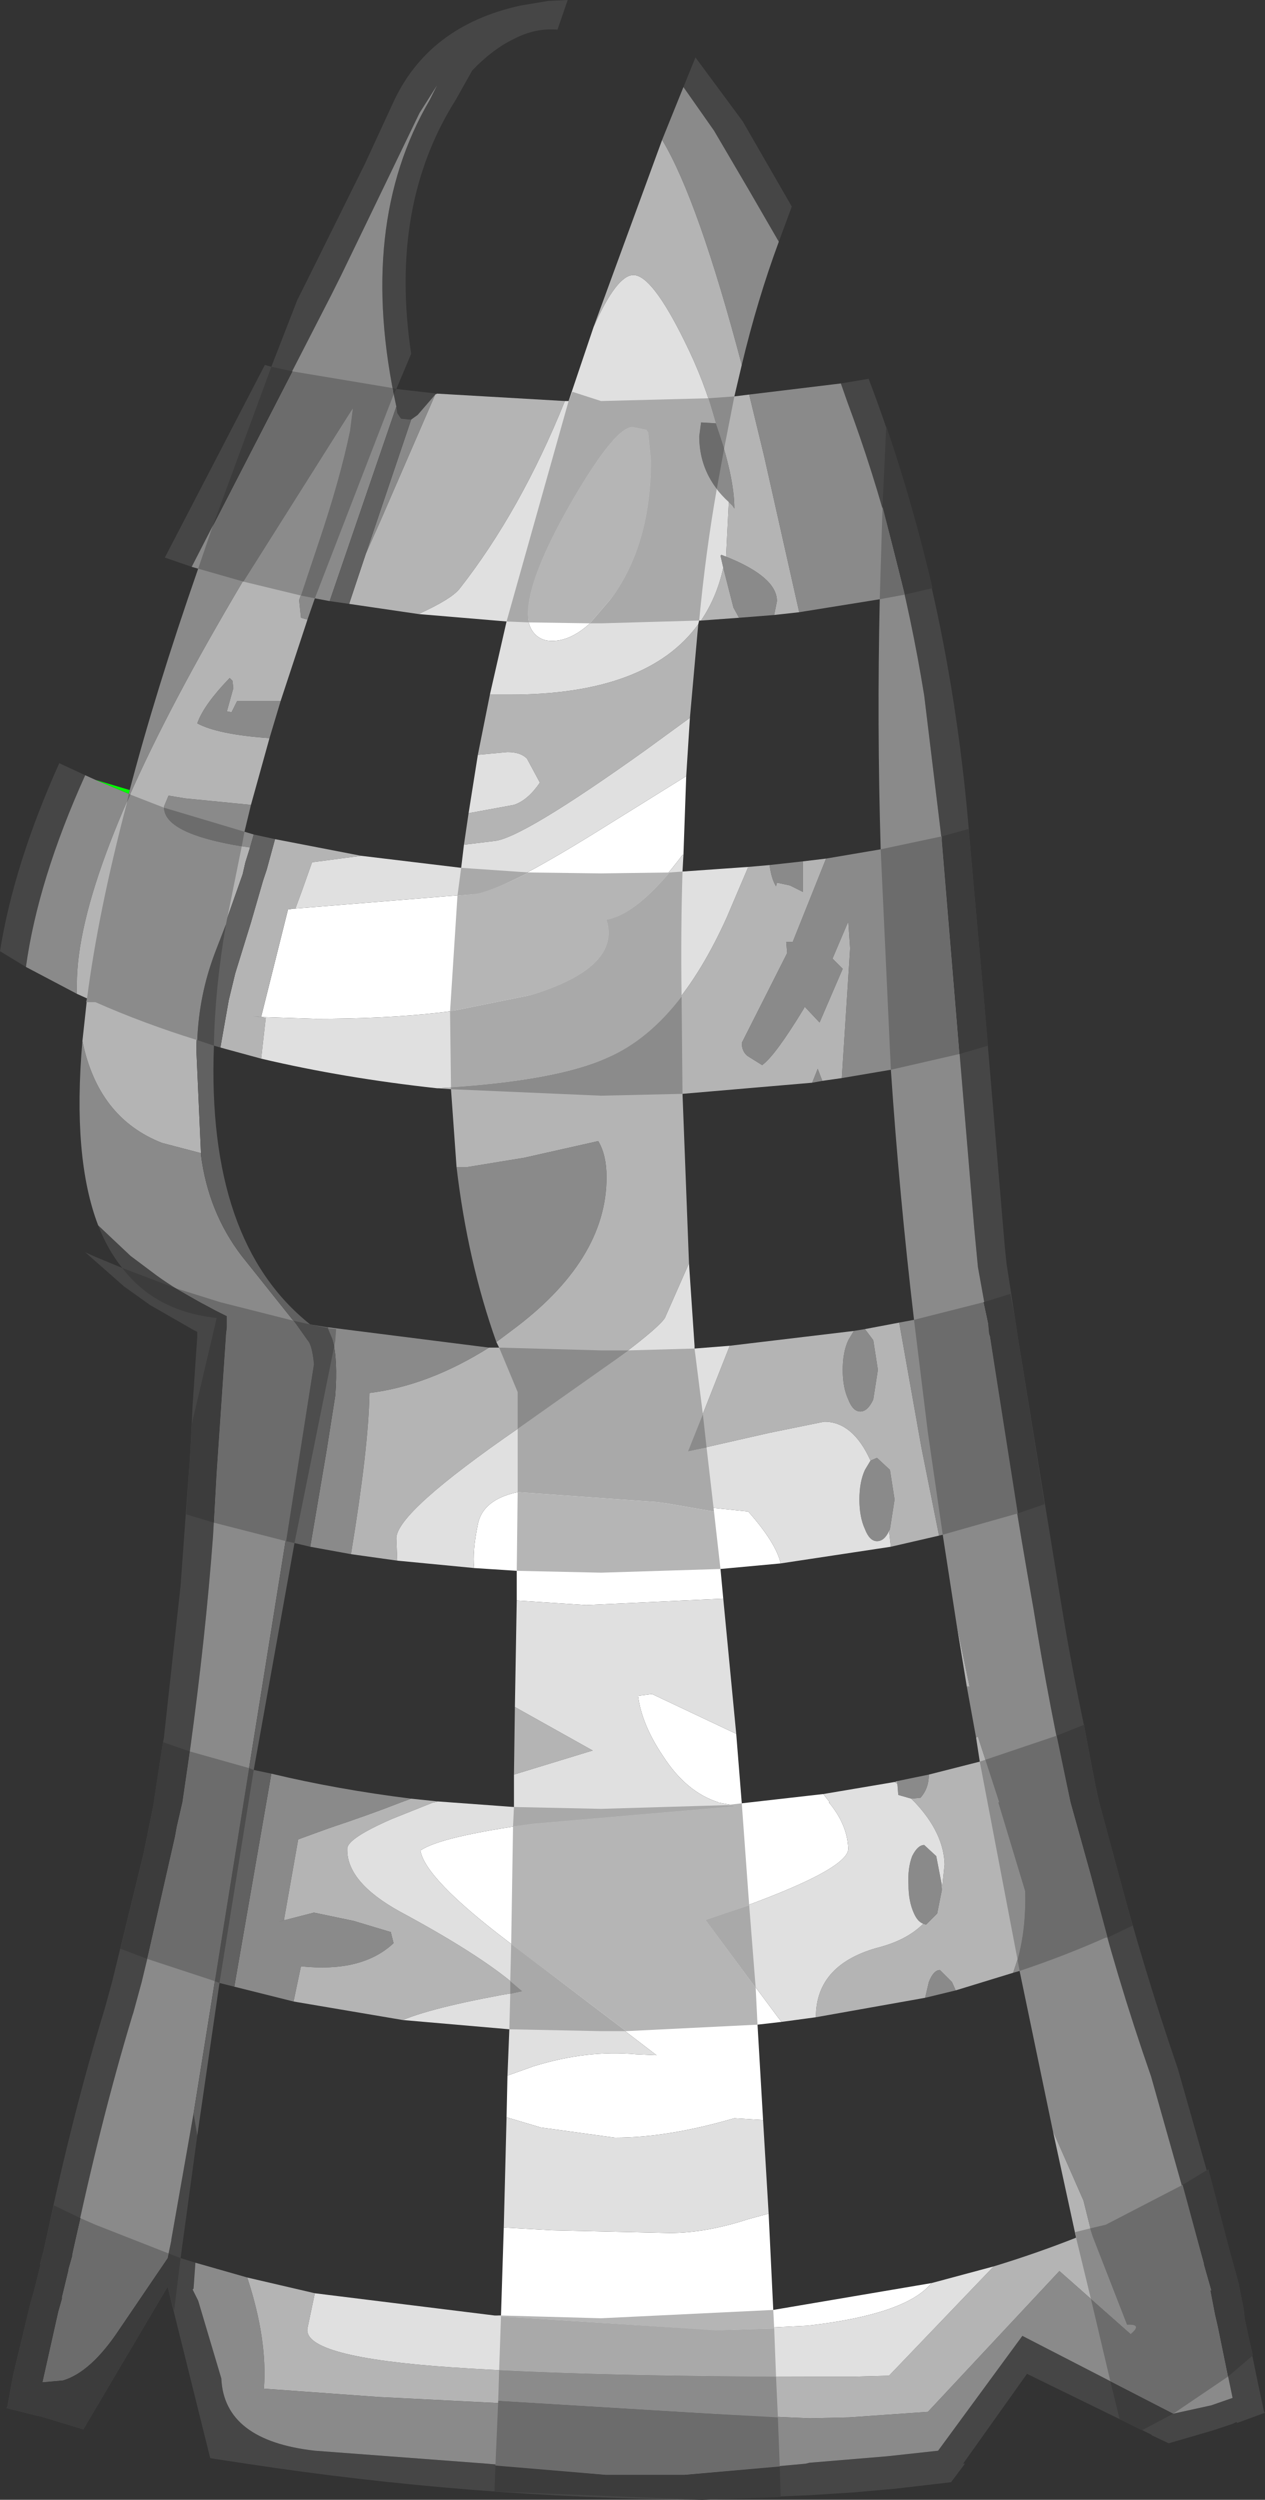 <?xml version="1.0" encoding="UTF-8" standalone="no"?>
<svg xmlns:ffdec="https://www.free-decompiler.com/flash" xmlns:xlink="http://www.w3.org/1999/xlink" ffdec:objectType="shape" height="134.95px" width="68.3px" xmlns="http://www.w3.org/2000/svg">
  <rect width="100%" height="100%" fill="#333333" stroke="none"/>
  <g transform="matrix(1.0, 0.0, 0.0, 1.0, 29.95, 136.1)">
    <path d="M4.2 -113.05 L4.95 -112.9 5.05 -112.75 5.2 -111.25 Q5.2 -106.75 3.1 -103.85 1.45 -101.5 -0.15 -101.5 -0.7 -101.5 -1.05 -101.85 -1.45 -102.25 -1.45 -102.95 -1.45 -104.9 0.9 -109.0 3.25 -113.05 4.2 -113.05 M-14.0 -87.05 L-4.2 -87.85 Q-2.65 -88.1 3.0 -91.65 L7.1 -94.2 6.95 -89.95 6.9 -89.95 Q4.5 -86.75 2.8 -86.45 3.6 -83.9 -1.2 -82.4 -5.6 -81.1 -12.9 -81.1 L-15.85 -81.2 -14.4 -87.0 -15.0 -86.9 -14.1 -87.05 -14.0 -87.05 M12.2 -51.7 L8.95 -51.4 9.1 -49.8 1.7 -49.45 -2.05 -49.7 -2.05 -51.3 -4.35 -51.45 Q-4.45 -52.35 -4.15 -53.8 -3.55 -56.9 5.7 -55.0 L10.45 -54.5 Q11.95 -52.8 12.2 -51.7 M9.8 -42.5 L10.1 -38.75 14.5 -39.25 14.85 -38.8 14.8 -38.8 Q15.8 -37.6 15.85 -36.3 15.85 -35.05 8.15 -32.45 L12.05 -27.2 12.25 -26.95 10.95 -26.8 11.25 -21.65 9.7 -21.75 Q6.1 -20.7 3.25 -20.7 L-0.75 -21.25 -2.6 -21.8 -2.55 -24.05 -1.15 -24.55 Q1.75 -25.45 4.4 -25.2 L5.5 -25.15 -2.6 -31.35 Q-7.0 -34.7 -7.25 -36.2 -6.2 -36.95 -1.15 -37.65 L9.85 -38.6 8.8 -38.8 8.85 -38.8 Q7.1 -39.35 5.85 -41.3 4.7 -43.0 4.5 -44.55 L5.25 -44.65 9.8 -42.5 M11.55 -16.6 L11.8 -11.4 20.35 -12.85 20.3 -12.8 Q18.9 -11.15 13.65 -10.55 L8.7 -10.3 -3.25 -11.1 -2.9 -11.1 -2.75 -15.85 -0.15 -15.7 6.2 -15.55 Q8.15 -15.55 10.45 -16.3 L11.55 -16.6" fill="#ffffff" fill-rule="evenodd" stroke="none"/>
    <path d="M6.95 -131.4 L7.6 -133.0 10.15 -129.55 12.8 -124.95 12.1 -123.05 10.45 -125.9 8.6 -129.05 6.95 -131.4 M15.45 -115.4 L16.95 -115.65 Q21.35 -104.1 22.4 -90.8 L22.7 -87.4 23.2 -81.85 24.3 -68.8 24.4 -67.85 24.85 -64.95 24.95 -64.3 25.0 -63.95 27.35 -49.5 Q27.9 -46.15 28.6 -42.85 L29.2 -39.7 29.4 -38.8 30.4 -35.1 Q31.8 -29.8 33.65 -24.4 L36.55 -14.2 36.95 -12.75 36.95 -12.7 37.2 -11.45 37.25 -10.95 38.0 -7.3 38.3 -5.9 38.35 -5.85 36.85 -5.3 36.8 -5.35 36.6 -5.25 35.55 -4.9 33.15 -4.2 32.2 -4.65 32.25 -4.65 25.5 -7.95 22.05 -3.1 22.15 -3.1 21.4 -2.1 18.4 -1.75 16.15 -1.55 13.8 -1.4 7.95 -1.15 Q-4.55 -1.25 -16.65 -3.1 L-18.3 -3.35 -18.6 -3.4 -20.9 -12.65 -25.45 -4.95 -27.75 -5.65 -28.0 -5.7 -29.6 -6.1 -29.55 -6.2 -29.25 -7.85 -28.3 -11.8 -28.15 -12.3 -27.75 -13.9 -27.8 -13.85 -27.6 -14.6 -27.4 -15.5 Q-26.0 -22.1 -24.3 -27.65 L-23.9 -29.1 -22.2 -36.05 -21.65 -38.75 -21.65 -38.8 -21.2 -41.75 -21.1 -42.3 -20.2 -50.5 -19.75 -56.7 -19.7 -57.3 -19.55 -60.25 -19.3 -63.95 -19.3 -64.2 -19.5 -64.3 -21.85 -65.65 -23.25 -66.65 -25.35 -68.5 -24.8 -68.25 -23.35 -67.65 Q-24.15 -68.65 -24.65 -69.95 L-22.9 -68.3 -21.5 -67.25 Q-20.4 -66.45 -19.05 -65.75 L-18.95 -65.7 -18.3 -65.35 -17.7 -65.05 -17.7 -64.65 -17.7 -64.55 -17.7 -64.45 -17.75 -64.0 -17.75 -63.95 -18.25 -56.6 -18.45 -53.15 Q-18.85 -47.75 -19.7 -41.55 L-19.8 -40.85 -20.1 -38.8 -20.4 -37.5 -20.5 -36.95 -22.0 -30.35 -22.3 -29.1 -22.75 -27.45 -22.8 -27.3 Q-24.55 -21.5 -26.0 -14.6 L-26.05 -14.35 -26.05 -14.3 -26.25 -13.6 -26.25 -13.55 -26.6 -12.1 -26.6 -12.0 -26.8 -11.3 -27.65 -7.5 -26.55 -7.6 Q-25.05 -8.05 -23.55 -10.3 L-20.9 -14.2 -20.7 -15.15 -20.7 -15.2 -19.5 -22.0 -19.3 -20.8 -20.2 -14.2 -19.4 -13.95 -19.5 -12.55 -19.55 -12.5 -19.25 -11.9 -18.0 -7.7 Q-17.85 -4.35 -12.95 -3.8 L-3.65 -3.1 2.75 -2.5 7.0 -2.5 13.55 -3.1 13.75 -3.15 17.95 -3.5 20.7 -3.8 25.25 -10.0 33.4 -5.8 35.45 -6.25 36.6 -6.65 35.8 -10.5 35.65 -11.15 35.4 -12.45 35.45 -12.45 35.05 -13.85 35.05 -13.9 32.2 -24.0 Q30.3 -29.45 28.95 -34.85 L27.85 -38.8 Q26.7 -43.95 25.85 -49.25 24.55 -56.6 23.5 -63.95 L23.45 -64.1 23.4 -64.65 22.85 -67.7 22.65 -69.8 20.9 -90.7 19.95 -98.55 Q18.6 -106.9 15.8 -114.4 L15.45 -115.4 M-28.55 -83.9 L-29.95 -84.75 Q-29.2 -89.45 -26.75 -94.9 L-25.35 -94.25 Q-27.9 -88.6 -28.55 -83.9 M-19.6 -105.5 L-21.05 -106.0 -15.65 -116.4 -15.3 -116.3 -13.9 -119.9 -13.25 -121.2 -10.25 -127.25 -8.75 -130.5 Q-6.85 -134.7 -1.85 -135.8 L-0.35 -136.05 0.7 -136.1 0.15 -134.5 Q-1.05 -134.6 -2.2 -134.0 -3.35 -133.45 -4.45 -132.3 L-5.35 -130.7 Q-8.95 -125.0 -7.75 -117.0 L-8.55 -115.1 -6.35 -114.85 -6.45 -114.8 -7.4 -113.7 -7.75 -113.45 -7.85 -113.45 -8.3 -113.5 -8.5 -113.8 -8.55 -114.15 Q-10.7 -123.95 -6.75 -130.7 L-6.35 -131.5 -7.3 -130.0 -10.05 -124.3 -11.55 -121.2 -12.05 -120.2 -19.6 -105.5" fill="#464646" fill-rule="evenodd" stroke="none"/>
    <path d="M12.1 -123.05 Q10.95 -119.95 10.1 -116.4 7.75 -125.3 5.8 -128.55 L6.95 -131.4 8.6 -129.05 10.45 -125.9 12.1 -123.05 M10.5 -114.8 L15.45 -115.4 15.8 -114.4 Q18.6 -106.9 19.95 -98.55 L20.9 -90.7 22.65 -69.8 22.85 -67.7 23.4 -64.65 23.45 -64.1 23.5 -63.95 Q24.55 -56.6 25.85 -49.25 26.7 -43.95 27.85 -38.8 L28.95 -34.85 Q30.3 -29.45 32.2 -24.0 L35.05 -13.9 35.05 -13.85 35.45 -12.45 35.4 -12.45 35.65 -11.15 35.8 -10.5 36.6 -6.65 35.45 -6.25 33.4 -5.8 25.25 -10.0 20.7 -3.8 17.95 -3.5 13.75 -3.15 13.55 -3.1 7.0 -2.5 2.75 -2.5 -3.65 -3.1 -12.95 -3.8 Q-17.85 -4.35 -18.0 -7.7 L-19.25 -11.9 -19.55 -12.5 -19.5 -12.55 -19.4 -13.95 -16.6 -13.15 Q-15.5 -9.8 -15.7 -7.15 L-9.5 -6.7 9.3 -5.75 13.75 -5.55 15.9 -5.6 20.15 -5.9 27.25 -13.5 31.1 -10.1 Q31.75 -10.65 30.9 -10.6 L29.05 -15.35 29.0 -15.5 28.55 -17.3 27.65 -19.35 26.9 -21.05 25.1 -29.7 24.75 -29.6 25.0 -30.35 Q25.45 -32.0 25.4 -34.0 L23.95 -38.8 24.0 -38.8 22.85 -42.35 22.75 -42.3 22.25 -45.05 22.4 -45.05 21.7 -48.4 20.95 -53.25 20.75 -53.2 19.8 -57.95 18.6 -64.7 19.4 -64.85 Q18.6 -71.65 18.15 -78.35 L15.5 -77.9 15.95 -84.9 15.85 -86.35 15.0 -84.35 15.55 -83.8 14.3 -80.9 13.5 -81.75 13.45 -81.65 Q11.9 -79.1 11.2 -78.6 L10.4 -79.1 Q10.1 -79.35 10.1 -79.8 L12.55 -84.65 12.5 -85.25 12.85 -85.25 14.65 -89.75 17.6 -90.25 Q17.4 -97.0 17.55 -103.75 L13.2 -103.05 11.3 -111.5 10.5 -114.8 M-24.65 -69.95 Q-26.05 -73.6 -25.5 -79.9 -24.65 -75.75 -21.2 -74.4 L-19.1 -73.85 -19.1 -73.75 Q-18.7 -70.65 -16.9 -68.3 L-13.95 -64.6 -13.35 -63.75 Q-13.1 -63.5 -13.0 -62.45 L-19.5 -22.0 -20.7 -15.2 -20.7 -15.15 -20.9 -14.2 -23.55 -10.3 Q-25.05 -8.05 -26.55 -7.6 L-27.65 -7.5 -26.8 -11.3 -26.6 -12.0 -26.6 -12.1 -26.25 -13.55 -26.25 -13.6 -26.05 -14.3 -26.05 -14.35 -26.0 -14.6 Q-24.55 -21.5 -22.8 -27.3 L-22.75 -27.45 -22.3 -29.1 -22.0 -30.35 -20.5 -36.95 -20.4 -37.5 -20.1 -38.8 -19.8 -40.85 -19.7 -41.55 Q-18.85 -47.75 -18.45 -53.15 L-18.25 -56.6 -17.75 -63.95 -17.75 -64.0 -17.7 -64.45 -17.7 -64.55 -17.7 -64.65 -17.7 -65.05 -18.3 -65.35 -18.95 -65.7 -19.05 -65.75 Q-20.4 -66.45 -21.5 -67.25 L-22.9 -68.3 -24.65 -69.95 M-25.8 -82.45 L-28.55 -83.9 Q-27.9 -88.6 -25.35 -94.25 L-24.8 -94.0 -23.0 -93.25 Q-21.55 -98.8 -19.25 -105.4 L-19.6 -105.5 -12.05 -120.2 -11.55 -121.2 -10.05 -124.3 -7.3 -130.0 -6.35 -131.5 -6.75 -130.7 Q-10.7 -123.95 -8.55 -114.15 L-12.15 -103.65 -12.95 -103.8 -13.35 -102.65 -13.7 -102.75 -13.8 -103.7 -12.75 -106.8 Q-11.6 -110.2 -11.05 -112.85 L-10.9 -114.05 Q-15.05 -107.95 -18.7 -101.5 -25.8 -88.9 -25.8 -82.95 L-25.8 -82.45 M9.4 -109.0 Q7.8 -110.45 7.8 -112.55 L7.9 -113.3 8.7 -113.25 Q9.7 -110.35 9.7 -108.65 L9.6 -108.8 9.4 -109.0 M9.25 -106.05 Q12.0 -104.95 12.0 -103.65 L11.85 -102.9 9.95 -102.75 9.65 -103.3 9.1 -105.45 8.95 -106.1 9.0 -106.15 9.25 -106.05 M13.4 -89.6 L13.4 -87.95 12.7 -88.3 12.0 -88.45 11.95 -88.25 Q11.7 -88.65 11.6 -89.4 L13.4 -89.6 M-5.3 -73.1 L-4.7 -73.1 -1.65 -73.6 2.35 -74.5 Q2.8 -73.75 2.8 -72.55 2.8 -68.05 -2.35 -64.25 L-3.15 -63.65 Q-4.7 -68.0 -5.3 -73.1 M-3.55 -63.35 Q-6.8 -61.3 -10.0 -60.9 -10.05 -57.95 -11.0 -52.2 L-13.2 -52.6 -12.35 -57.6 -12.3 -57.9 -11.85 -60.75 Q-11.7 -62.7 -12.0 -63.8 L-12.25 -64.45 -3.55 -63.35 M13.9 -77.65 L14.2 -78.4 14.45 -77.75 13.9 -77.65 M16.15 -64.25 L16.75 -64.35 17.2 -63.75 17.45 -62.15 17.2 -60.55 Q16.9 -59.9 16.5 -59.9 16.1 -59.9 15.85 -60.55 15.55 -61.2 15.55 -62.15 15.55 -63.1 15.85 -63.75 L16.15 -64.25 M17.05 -57.25 L17.4 -57.4 18.1 -56.75 18.35 -55.15 18.1 -53.55 18.05 -53.45 Q17.8 -52.9 17.4 -52.9 17.0 -52.9 16.75 -53.55 16.45 -54.2 16.45 -55.15 16.45 -56.1 16.75 -56.75 L17.05 -57.25 M18.5 -39.95 L20.2 -40.3 Q20.2 -39.55 19.75 -39.05 L19.25 -39.0 18.55 -39.2 18.5 -39.8 18.5 -39.95 M19.9 -32.25 Q19.6 -32.35 19.4 -32.8 19.1 -33.45 19.1 -34.35 19.05 -35.25 19.3 -35.9 19.6 -36.5 19.95 -36.5 L20.6 -35.9 20.9 -34.35 20.9 -34.05 20.65 -32.8 20.05 -32.2 19.9 -32.25 M20.0 -28.25 L20.2 -29.1 Q20.45 -29.75 20.8 -29.75 L21.45 -29.1 21.65 -28.65 20.0 -28.25 M-7.75 -113.45 L-7.4 -113.7 -6.45 -114.8 -9.4 -108.0 -10.2 -106.2 -7.75 -113.45 M-15.4 -96.25 Q-18.2 -96.45 -19.3 -97.05 -18.95 -98.05 -17.55 -99.5 L-17.4 -99.35 -17.35 -98.95 -17.7 -97.7 -17.45 -97.65 -17.15 -98.25 -14.8 -98.25 -15.4 -96.25 M-16.25 -91.05 L-16.45 -90.35 Q-21.1 -91.0 -21.1 -92.55 L-20.85 -93.15 -19.95 -93.0 -16.4 -92.65 -16.75 -91.2 -16.25 -91.05 M-7.75 -39.0 L-8.3 -38.8 Q-9.95 -38.15 -12.2 -37.4 L-13.85 -36.8 -14.6 -32.55 -14.6 -32.45 -14.9 -32.35 -14.55 -32.45 -13.0 -32.85 -10.85 -32.4 -8.85 -31.8 -8.7 -31.2 Q-10.4 -29.6 -13.7 -29.95 L-14.1 -28.05 -17.3 -28.85 -15.3 -40.35 Q-11.75 -39.5 -7.75 -39.0" fill="#8a8a8a" fill-rule="evenodd" stroke="none"/>
    <path d="M10.1 -116.4 L9.7 -114.7 10.5 -114.8 11.3 -111.5 13.2 -103.05 11.85 -102.9 12.0 -103.65 Q12.0 -104.95 9.25 -106.05 L9.4 -109.0 9.6 -108.8 9.7 -108.65 Q9.7 -110.35 8.7 -113.25 8.1 -115.5 7.0 -117.7 5.25 -121.25 4.25 -121.25 3.35 -121.25 2.1 -118.45 L5.8 -128.55 Q7.75 -125.3 10.1 -116.4 M-25.5 -79.9 L-25.25 -82.2 -25.8 -82.45 -25.8 -82.95 Q-25.8 -88.9 -18.7 -101.5 -15.05 -107.95 -10.9 -114.05 L-11.05 -112.85 Q-11.6 -110.2 -12.75 -106.8 L-13.8 -103.7 -13.7 -102.75 -13.35 -102.65 -14.8 -98.25 -17.15 -98.25 -17.45 -97.65 -17.7 -97.7 -17.35 -98.95 -17.4 -99.35 -17.55 -99.5 Q-18.95 -98.05 -19.3 -97.05 -18.2 -96.45 -15.4 -96.25 L-16.4 -92.65 -19.95 -93.0 -20.85 -93.15 -21.1 -92.55 Q-21.1 -91.0 -16.45 -90.35 L-16.7 -89.55 -16.85 -88.9 -18.35 -84.65 Q-19.3 -82.15 -19.35 -79.45 L-19.1 -73.85 -21.2 -74.4 Q-24.65 -75.75 -25.5 -79.9 M-6.35 -114.85 L0.55 -114.45 Q-1.85 -108.5 -5.15 -104.3 -5.6 -103.75 -7.35 -102.95 L-11.1 -103.5 -10.2 -106.2 -9.4 -108.0 -6.45 -114.8 -6.35 -114.85 M14.65 -89.75 L12.85 -85.25 12.5 -85.25 12.55 -84.65 10.1 -79.8 Q10.1 -79.35 10.4 -79.1 L11.2 -78.6 Q11.9 -79.1 13.45 -81.65 L13.5 -81.75 14.3 -80.9 15.55 -83.8 15.0 -84.35 15.85 -86.35 15.95 -84.9 15.5 -77.9 14.45 -77.75 14.2 -78.4 13.9 -77.65 6.9 -77.05 7.25 -67.9 5.95 -64.95 Q5.3 -63.95 -1.95 -59.0 -8.55 -54.45 -8.55 -53.05 L-8.5 -51.85 -11.0 -52.2 Q-10.05 -57.95 -10.0 -60.9 -6.8 -61.3 -3.55 -63.35 L-3.0 -63.35 -3.15 -63.65 -2.35 -64.25 Q2.8 -68.05 2.8 -72.55 2.8 -73.75 2.35 -74.5 L-1.65 -73.6 -4.7 -73.1 -5.3 -73.1 -5.6 -77.3 -6.35 -77.35 Q0.05 -77.7 2.85 -79.0 6.65 -80.7 9.3 -86.6 L10.45 -89.3 11.6 -89.4 Q11.7 -88.65 11.95 -88.25 L12.0 -88.45 12.7 -88.3 13.4 -87.95 13.4 -89.6 14.65 -89.75 M18.6 -64.7 L19.8 -57.95 20.75 -53.2 18.15 -52.6 18.05 -53.45 18.1 -53.55 18.35 -55.15 18.1 -56.75 17.4 -57.4 17.05 -57.25 Q16.1 -59.35 14.55 -59.35 L11.6 -58.75 7.2 -57.75 9.45 -63.45 16.15 -64.25 15.85 -63.75 Q15.55 -63.1 15.55 -62.15 15.55 -61.2 15.85 -60.55 16.1 -59.9 16.5 -59.9 16.9 -59.9 17.2 -60.55 L17.45 -62.15 17.2 -63.75 16.75 -64.35 18.6 -64.7 M21.7 -48.4 L22.4 -45.05 22.25 -45.05 21.7 -48.4 M22.75 -42.3 L22.85 -42.35 24.0 -38.8 23.95 -38.8 25.4 -34.0 Q25.45 -32.0 25.0 -30.35 L24.75 -29.6 21.65 -28.65 21.45 -29.1 20.8 -29.75 Q20.45 -29.75 20.2 -29.1 L20.0 -28.25 14.1 -27.2 Q14.1 -30.1 17.6 -31.0 19.05 -31.4 19.9 -32.25 L20.05 -32.2 20.65 -32.8 20.9 -34.05 21.05 -35.45 Q21.0 -37.15 19.45 -38.8 L19.25 -39.0 19.75 -39.05 Q20.2 -39.55 20.2 -40.3 L22.95 -41.0 22.75 -42.3 M26.9 -21.05 L27.65 -19.35 28.55 -17.3 29.0 -15.5 29.05 -15.35 30.9 -10.6 Q31.75 -10.65 31.1 -10.1 L27.25 -13.5 20.15 -5.9 15.9 -5.6 13.75 -5.55 9.3 -5.75 -9.5 -6.7 -15.7 -7.15 Q-15.5 -9.8 -16.6 -13.15 L-12.95 -12.3 -13.35 -10.4 Q-13.6 -8.85 -5.55 -8.3 1.75 -7.8 13.7 -7.8 L16.25 -7.8 18.05 -7.85 23.7 -13.75 Q26.0 -14.45 28.15 -15.3 L26.9 -21.05 M9.1 -105.45 L9.65 -103.3 9.95 -102.75 7.9 -102.6 Q8.75 -103.85 9.1 -105.45 M7.3 -97.35 L4.9 -95.6 Q-1.75 -90.85 -3.25 -90.7 L-4.9 -90.5 -4.65 -92.2 -2.2 -92.65 Q-1.45 -92.9 -0.8 -93.85 L-1.5 -95.15 Q-1.85 -95.5 -2.55 -95.5 L-4.15 -95.35 -3.5 -98.6 -2.45 -98.6 Q5.0 -98.6 7.75 -102.4 L7.3 -97.35 M-10.45 -89.9 L-13.1 -89.55 -13.65 -88.0 -14.0 -87.05 -14.1 -87.05 -15.0 -86.9 -14.4 -87.0 -15.85 -81.2 -16.3 -81.25 -16.65 -81.3 -15.6 -81.15 -15.85 -78.95 -18.05 -79.55 -17.6 -82.1 -17.25 -83.55 -16.4 -86.3 -15.75 -88.55 -15.55 -89.15 -15.1 -90.8 -10.45 -89.9 M18.35 -39.9 L18.5 -39.95 18.5 -39.8 18.35 -39.9 M-2.15 -43.95 L2.05 -41.6 -2.2 -40.3 -2.15 -43.95 M-6.3 -38.85 L-6.5 -38.8 -6.55 -38.8 -8.8 -37.9 Q-11.2 -36.85 -11.2 -36.3 -11.25 -34.5 -8.35 -32.9 -3.7 -30.4 -1.75 -28.6 -6.4 -27.8 -8.2 -27.05 L-14.1 -28.05 -13.7 -29.95 Q-10.4 -29.6 -8.7 -31.2 L-8.85 -31.8 -10.85 -32.4 -13.0 -32.85 -14.55 -32.45 -14.9 -32.35 -14.6 -32.45 -14.6 -32.55 -13.85 -36.8 -12.2 -37.4 Q-9.95 -38.15 -8.3 -38.8 L-7.75 -39.0 -6.3 -38.85" fill="#b4b4b4" fill-rule="evenodd" stroke="none"/>
    <path d="M0.55 -114.45 L0.75 -114.45 2.1 -118.45 Q3.35 -121.25 4.25 -121.25 5.25 -121.25 7.0 -117.7 8.1 -115.5 8.7 -113.25 L7.9 -113.3 7.8 -112.55 Q7.8 -110.45 9.4 -109.0 L9.25 -106.05 9.0 -106.15 8.95 -106.1 9.1 -105.45 Q8.75 -103.85 7.9 -102.6 L7.8 -102.6 7.75 -102.4 Q5.0 -98.6 -2.45 -98.6 L-3.5 -98.6 -2.6 -102.55 -7.35 -102.95 Q-5.6 -103.75 -5.15 -104.3 -1.85 -108.5 0.55 -114.45 M4.2 -113.05 Q3.25 -113.05 0.9 -109.0 -1.45 -104.9 -1.45 -102.95 -1.45 -102.25 -1.05 -101.85 -0.7 -101.5 -0.15 -101.5 1.45 -101.5 3.1 -103.85 5.2 -106.75 5.2 -111.25 L5.05 -112.75 4.95 -112.9 4.2 -113.05 M10.45 -89.3 L9.3 -86.6 Q6.65 -80.7 2.85 -79.0 0.05 -77.7 -6.35 -77.35 -11.4 -77.9 -15.85 -78.95 L-15.6 -81.15 -16.65 -81.3 -16.3 -81.25 -15.85 -81.2 -12.9 -81.1 Q-5.6 -81.1 -1.2 -82.4 3.6 -83.9 2.8 -86.45 4.5 -86.75 6.9 -89.95 L6.95 -89.95 6.9 -89.05 10.45 -89.3 M-8.5 -51.85 L-8.55 -53.05 Q-8.55 -54.45 -1.95 -59.0 5.3 -63.95 5.95 -64.95 L7.25 -67.9 7.55 -63.45 7.55 -63.3 9.45 -63.45 7.2 -57.75 11.6 -58.75 14.55 -59.35 Q16.1 -59.35 17.05 -57.25 L16.75 -56.75 Q16.45 -56.1 16.45 -55.15 16.45 -54.2 16.75 -53.55 17.0 -52.9 17.4 -52.9 17.8 -52.9 18.05 -53.45 L18.15 -52.6 12.2 -51.7 Q11.95 -52.8 10.45 -54.5 L5.7 -55.0 Q-3.55 -56.9 -4.15 -53.8 -4.45 -52.35 -4.35 -51.45 L-8.5 -51.85 M-4.9 -90.5 L-3.25 -90.7 Q-1.75 -90.85 4.9 -95.6 L7.3 -97.35 7.1 -94.2 3.0 -91.65 Q-2.65 -88.1 -4.2 -87.85 L-14.0 -87.05 -13.65 -88.0 -13.1 -89.55 -10.45 -89.9 -5.05 -89.25 -4.9 -90.5 M-4.15 -95.35 L-2.55 -95.5 Q-1.85 -95.5 -1.5 -95.15 L-0.8 -93.85 Q-1.45 -92.9 -2.2 -92.65 L-4.65 -92.2 -4.15 -95.35 M9.1 -49.8 L9.8 -42.5 5.25 -44.65 4.5 -44.55 Q4.7 -43.0 5.85 -41.3 7.1 -39.35 8.85 -38.8 L8.8 -38.8 9.85 -38.6 -1.15 -37.65 Q-6.2 -36.95 -7.25 -36.2 -7.0 -34.7 -2.6 -31.35 L5.5 -25.15 4.4 -25.2 Q1.75 -25.45 -1.15 -24.55 L-2.55 -24.05 -2.45 -26.55 -8.2 -27.05 Q-6.4 -27.8 -1.75 -28.6 -3.7 -30.4 -8.35 -32.9 -11.25 -34.5 -11.2 -36.3 -11.2 -36.85 -8.8 -37.9 L-6.55 -38.8 -6.5 -38.8 -6.3 -38.85 -2.2 -38.55 -2.2 -40.3 2.05 -41.6 -2.15 -43.95 -2.05 -49.7 1.7 -49.45 9.1 -49.8 M14.5 -39.25 L18.35 -39.9 18.5 -39.8 18.55 -39.2 19.25 -39.0 19.45 -38.8 Q21.0 -37.15 21.05 -35.45 L20.9 -34.05 20.9 -34.35 20.6 -35.9 19.95 -36.5 Q19.6 -36.5 19.3 -35.9 19.05 -35.25 19.1 -34.35 19.1 -33.45 19.4 -32.8 19.6 -32.35 19.9 -32.25 19.05 -31.4 17.6 -31.0 14.1 -30.1 14.1 -27.2 L12.25 -26.95 12.05 -27.2 8.15 -32.45 Q15.85 -35.05 15.85 -36.3 15.8 -37.6 14.8 -38.8 L14.85 -38.8 14.5 -39.25 M11.25 -21.65 L11.55 -16.6 10.45 -16.3 Q8.15 -15.55 6.2 -15.55 L-0.15 -15.7 -2.75 -15.85 -2.6 -21.8 -0.75 -21.25 3.25 -20.7 Q6.1 -20.7 9.7 -21.75 L11.25 -21.65 M20.35 -12.85 L23.7 -13.75 18.05 -7.85 16.25 -7.8 13.7 -7.8 Q1.75 -7.8 -5.55 -8.3 -13.6 -8.85 -13.35 -10.4 L-12.95 -12.3 -3.25 -11.1 8.7 -10.3 13.65 -10.55 Q18.9 -11.15 20.3 -12.8 L20.35 -12.85" fill="#e0e0e0" fill-rule="evenodd" stroke="none"/>
    <path d="M-19.3 -20.8 L-19.5 -22.0 -13.0 -62.45 Q-13.1 -63.5 -13.35 -63.75 L-13.95 -64.6 -16.9 -68.3 Q-18.7 -70.65 -19.1 -73.75 L-19.1 -73.85 -19.35 -79.45 Q-19.3 -82.15 -18.35 -84.65 L-16.85 -88.9 -16.7 -89.55 -16.45 -90.35 -16.25 -91.05 -15.1 -90.8 -15.55 -89.15 -15.75 -88.55 -16.4 -86.3 -17.25 -83.55 -17.6 -82.1 -18.05 -79.55 -18.4 -79.65 Q-18.8 -69.05 -13.2 -64.6 L-12.25 -64.45 -12.0 -63.8 Q-11.7 -62.7 -11.85 -60.75 L-12.3 -57.9 -12.35 -57.6 -13.2 -52.6 -14.05 -52.8 -16.25 -40.55 -15.3 -40.35 -17.3 -28.85 -18.1 -29.05 -19.3 -20.8 M-8.55 -114.15 L-8.5 -113.8 -8.3 -113.5 -7.85 -113.45 -7.75 -113.45 -10.2 -106.2 -11.1 -103.5 -12.15 -103.65 -8.55 -114.15" fill="#616161" fill-rule="evenodd" stroke="none"/>
    <path d="M18.9 -104.0 L17.7 -108.75 17.9 -113.1 Q19.35 -108.85 20.4 -104.35 L18.9 -104.0 M20.9 -90.95 L22.35 -91.35 22.4 -90.8 22.7 -87.4 23.2 -81.85 23.4 -79.65 21.85 -79.2 20.9 -90.7 20.9 -90.95 M25.0 -54.4 L23.5 -63.95 23.45 -64.1 23.4 -64.65 23.15 -65.8 24.6 -66.25 24.85 -64.95 24.95 -64.3 25.0 -63.95 26.45 -54.9 25.0 -54.4 M27.1 -42.4 L28.6 -43.0 28.6 -42.85 29.2 -39.7 29.4 -38.8 30.4 -35.1 31.2 -32.15 29.85 -31.5 28.95 -34.85 27.85 -38.8 27.1 -42.4 M-3.2 -3.0 L2.75 -2.5 7.0 -2.5 12.15 -2.95 12.2 -1.3 7.95 -1.15 -3.25 -1.6 -3.2 -3.0 M33.9 -18.15 L35.3 -19.0 36.55 -14.2 36.95 -12.75 36.95 -12.7 37.2 -11.45 37.25 -10.95 37.7 -8.95 36.35 -7.8 35.8 -10.5 35.65 -11.15 35.4 -12.45 35.45 -12.45 35.05 -13.85 35.05 -13.9 33.9 -18.15 M33.4 -5.8 L31.7 -4.9 30.5 -5.5 30.0 -7.55 33.4 -5.8 M-8.7 -114.8 L-8.75 -115.15 -8.55 -115.1 -8.7 -114.8 M-14.15 -116.05 L-18.5 -107.6 -15.3 -116.3 -14.15 -116.05 M-18.4 -53.9 L-19.9 -54.35 -19.75 -56.7 -19.7 -57.3 -19.6 -59.2 -18.25 -64.95 Q-21.55 -65.3 -23.35 -67.65 L-20.45 -66.55 -19.05 -65.75 -18.95 -65.7 -18.3 -65.35 -17.7 -65.05 -17.7 -64.65 -17.7 -64.55 -17.7 -64.45 -17.75 -64.0 -17.75 -63.95 -18.25 -56.6 -18.4 -53.9 M-22.0 -30.35 L-23.45 -30.9 -22.2 -36.05 -21.65 -38.75 -21.65 -38.8 -21.2 -41.75 -21.15 -42.05 -19.7 -41.55 -19.8 -40.85 -20.1 -38.8 -20.4 -37.5 -20.5 -36.95 -22.0 -30.35 M-20.85 -14.45 L-20.2 -14.2 -20.55 -11.35 -20.9 -12.65 -25.45 -4.95 -27.75 -5.65 -28.0 -5.7 -29.6 -6.1 -29.55 -6.2 -29.25 -7.85 -28.3 -11.8 -28.15 -12.3 -27.75 -13.9 -27.8 -13.85 -27.6 -14.6 -27.4 -15.5 -27.05 -17.05 -25.6 -16.35 -26.0 -14.6 -26.05 -14.35 -26.05 -14.3 -26.25 -13.6 -26.25 -13.55 -26.6 -12.1 -26.6 -12.0 -26.8 -11.3 -27.65 -7.5 -26.55 -7.6 Q-25.05 -8.05 -23.55 -10.3 L-20.9 -14.2 -20.85 -14.45" fill="#3c3c3c" fill-rule="evenodd" stroke="none"/>
    <path d="M-1.4 -102.5 L-1.45 -102.95 Q-1.45 -104.9 0.9 -109.0 3.25 -113.05 4.2 -113.05 L4.95 -112.9 5.05 -112.75 5.2 -111.25 Q5.2 -106.75 3.1 -103.85 L1.9 -102.45 -1.4 -102.5 M6.2 -89.0 Q4.25 -86.7 2.8 -86.45 3.6 -83.9 -1.2 -82.4 L-5.65 -81.5 -5.25 -87.75 -4.2 -87.85 Q-3.4 -88.0 -1.4 -89.0 L2.5 -88.95 6.2 -89.0 M8.6 -54.5 L8.95 -51.4 2.5 -51.2 -2.05 -51.3 -2.0 -55.55 5.7 -55.0 8.6 -54.5 M-2.25 -37.5 L-1.15 -37.65 9.85 -38.6 9.25 -38.65 10.1 -38.75 10.5 -33.25 8.15 -32.45 10.85 -28.8 10.95 -26.8 3.85 -26.45 -2.35 -31.15 -2.25 -37.5 M-2.9 -11.05 L-2.9 -11.1 2.5 -10.95 11.8 -11.4 11.85 -10.4 8.7 -10.3 -2.9 -11.05" fill="#b5b5b5" fill-rule="evenodd" stroke="none"/>
    <path d="M-1.4 -102.5 L-2.6 -102.55 0.75 -114.45 0.95 -114.95 2.5 -114.45 8.3 -114.6 8.7 -113.25 7.9 -113.3 7.8 -112.55 Q7.8 -110.95 8.75 -109.7 8.15 -106.3 7.8 -102.6 L2.5 -102.45 1.9 -102.45 3.1 -103.85 Q5.2 -106.75 5.2 -111.25 L5.05 -112.75 4.95 -112.9 4.2 -113.05 Q3.25 -113.05 0.9 -109.0 -1.45 -104.9 -1.45 -102.95 L-1.4 -102.5 M-5.65 -81.5 L-1.2 -82.4 Q3.6 -83.9 2.8 -86.45 4.25 -86.7 6.2 -89.0 L6.9 -89.05 Q6.8 -85.8 6.85 -82.3 5.05 -79.95 2.85 -79.0 0.2 -77.8 -5.6 -77.4 L-5.65 -81.5 M-1.4 -89.0 Q-3.4 -88.0 -4.2 -87.85 L-5.25 -87.75 -5.05 -89.25 -1.4 -89.0 M-2.0 -58.95 L-1.95 -59.0 4.0 -63.2 7.55 -63.3 8.0 -59.75 7.2 -57.75 8.2 -57.95 8.6 -54.5 5.7 -55.0 -2.0 -55.55 -2.0 -58.95 M-2.25 -37.5 L-2.2 -38.55 2.5 -38.45 9.25 -38.65 9.85 -38.6 -1.15 -37.65 -2.25 -37.5 M10.5 -33.25 L10.85 -28.8 8.15 -32.45 10.5 -33.25 M3.85 -26.45 L2.5 -26.45 -2.45 -26.55 -2.4 -28.45 -1.75 -28.6 -2.4 -29.15 -2.35 -31.15 3.85 -26.45 M-2.9 -11.05 L8.7 -10.3 11.85 -10.4 11.95 -7.8 Q3.1 -7.85 -3.0 -8.15 L-2.9 -11.05" fill="#a9a9a9" fill-rule="evenodd" stroke="none"/>
    <path d="M8.7 -113.25 L8.3 -114.6 9.7 -114.7 9.15 -111.9 8.7 -113.25 M-5.6 -77.4 Q0.2 -77.8 2.85 -79.0 5.05 -79.95 6.85 -82.3 L6.9 -77.05 2.5 -76.95 -5.6 -77.3 -5.6 -77.4 M-2.0 -58.95 L-2.0 -60.95 -3.0 -63.35 2.5 -63.2 4.0 -63.2 -1.95 -59.0 -2.0 -58.95 M8.0 -59.75 L8.2 -57.95 7.2 -57.75 8.0 -59.75 M25.0 -30.25 L22.95 -41.0 23.25 -41.1 24.0 -38.8 23.95 -38.8 25.4 -34.0 Q25.45 -32.0 25.0 -30.35 L25.0 -30.25 M-2.4 -28.45 L-2.4 -29.15 -1.75 -28.6 -2.4 -28.45 M12.05 -5.6 L9.3 -5.75 -3.05 -6.5 -3.0 -8.15 Q3.1 -7.85 11.95 -7.8 L12.05 -5.6 M28.95 -12.0 L28.15 -15.3 28.1 -15.6 28.9 -15.8 29.0 -15.5 29.05 -15.35 30.9 -10.6 Q31.75 -10.65 31.1 -10.1 L28.95 -12.0 M-16.8 -104.7 L-10.9 -114.05 -11.05 -112.85 Q-11.6 -110.2 -12.75 -106.8 L-13.7 -103.95 -16.8 -104.7 M-16.9 -90.4 L-17.75 -86.2 -18.35 -84.65 Q-19.2 -82.4 -19.3 -79.95 -22.2 -80.85 -24.8 -82.0 L-25.3 -82.0 -25.25 -82.2 Q-24.65 -86.85 -23.1 -92.75 L-22.9 -93.2 -21.1 -92.5 Q-21.1 -91.1 -16.9 -90.4" fill="#8b8b8b" fill-rule="evenodd" stroke="none"/>
    <path d="M8.75 -109.7 Q7.8 -110.95 7.8 -112.55 L7.9 -113.3 8.7 -113.25 9.15 -111.9 8.75 -109.7 M17.7 -108.75 L18.9 -104.0 17.55 -103.75 17.7 -108.75 M21.85 -79.2 L18.15 -78.35 17.6 -90.25 20.9 -90.95 20.9 -90.7 21.85 -79.2 M25.0 -54.4 L20.95 -53.25 20.15 -58.75 19.4 -64.85 23.15 -65.8 23.4 -64.65 23.45 -64.1 23.5 -63.95 25.0 -54.4 M25.0 -30.25 L25.0 -30.35 Q25.45 -32.0 25.4 -34.0 L23.95 -38.8 24.0 -38.8 23.25 -41.1 27.1 -42.4 27.85 -38.8 28.95 -34.85 29.85 -31.5 29.75 -31.5 Q27.5 -30.5 25.1 -29.7 L25.0 -30.25 M12.15 -2.95 L7.0 -2.5 2.75 -2.5 -3.2 -3.0 -3.05 -6.5 9.3 -5.75 12.05 -5.6 12.15 -2.95 M36.35 -7.8 L33.4 -5.8 30.0 -7.55 28.95 -12.0 31.1 -10.1 Q31.75 -10.65 30.9 -10.6 L29.05 -15.35 29.0 -15.5 28.9 -15.8 29.75 -16.0 33.9 -18.15 35.05 -13.9 35.05 -13.85 35.45 -12.45 35.4 -12.45 35.65 -11.15 35.8 -10.5 36.35 -7.8 M-8.75 -115.15 L-8.7 -114.8 -12.95 -103.8 -13.7 -103.95 -12.75 -106.8 Q-11.6 -110.2 -11.05 -112.85 L-10.9 -114.05 -16.8 -104.7 -19.25 -105.4 -18.5 -107.6 -14.15 -116.05 -8.75 -115.15 M-21.1 -92.5 L-16.75 -91.2 -16.9 -90.4 Q-21.1 -91.1 -21.1 -92.5 M-23.1 -92.75 L-23.0 -93.25 -22.9 -93.2 -23.1 -92.75 M-20.45 -66.55 L-18.05 -65.8 -14.1 -64.8 -13.95 -64.6 -13.35 -63.75 Q-13.1 -63.5 -13.0 -62.45 L-14.5 -52.9 -18.4 -53.9 -18.25 -56.6 -17.75 -63.95 -17.75 -64.0 -17.7 -64.45 -17.7 -64.55 -17.7 -64.65 -17.7 -65.05 -18.3 -65.35 -18.95 -65.7 -19.05 -65.75 -20.45 -66.55 M-12.25 -64.4 L-11.8 -64.35 -11.85 -63.7 -11.9 -63.45 -12.0 -63.8 -12.25 -64.4 M-19.7 -41.55 L-16.5 -40.65 -18.35 -29.15 -22.0 -30.35 -20.5 -36.95 -20.4 -37.5 -20.1 -38.8 -19.8 -40.85 -19.7 -41.55 M-25.6 -16.35 L-24.8 -16.0 -20.85 -14.45 -20.9 -14.2 -23.55 -10.3 Q-25.05 -8.05 -26.55 -7.6 L-27.65 -7.5 -26.8 -11.3 -26.6 -12.0 -26.6 -12.1 -26.25 -13.55 -26.25 -13.6 -26.05 -14.3 -26.05 -14.35 -26.0 -14.6 -25.6 -16.35" fill="#6c6c6c" fill-rule="evenodd" stroke="none"/>
    <path d="M-17.75 -86.2 Q-18.35 -82.7 -18.4 -79.65 L-19.3 -79.95 Q-19.2 -82.4 -18.35 -84.65 L-17.75 -86.2 M-14.1 -64.8 L-13.2 -64.6 -12.25 -64.4 -12.0 -63.8 -11.9 -63.45 -14.05 -52.8 -14.5 -52.9 -13.0 -62.45 Q-13.1 -63.5 -13.35 -63.75 L-13.95 -64.6 -14.1 -64.8 M-16.5 -40.65 L-16.25 -40.55 -18.1 -29.05 -18.35 -29.15 -16.5 -40.65" fill="#4d4d4d" fill-rule="evenodd" stroke="none"/>
    <path d="M-7.6 -135.5 L-7.5 -135.2 -7.6 -135.5 M-23.0 -93.25 L-24.8 -94.0 -22.95 -93.45 -23.0 -93.25" fill="#00ff00" fill-rule="evenodd" stroke="none"/>
  </g>
</svg>
